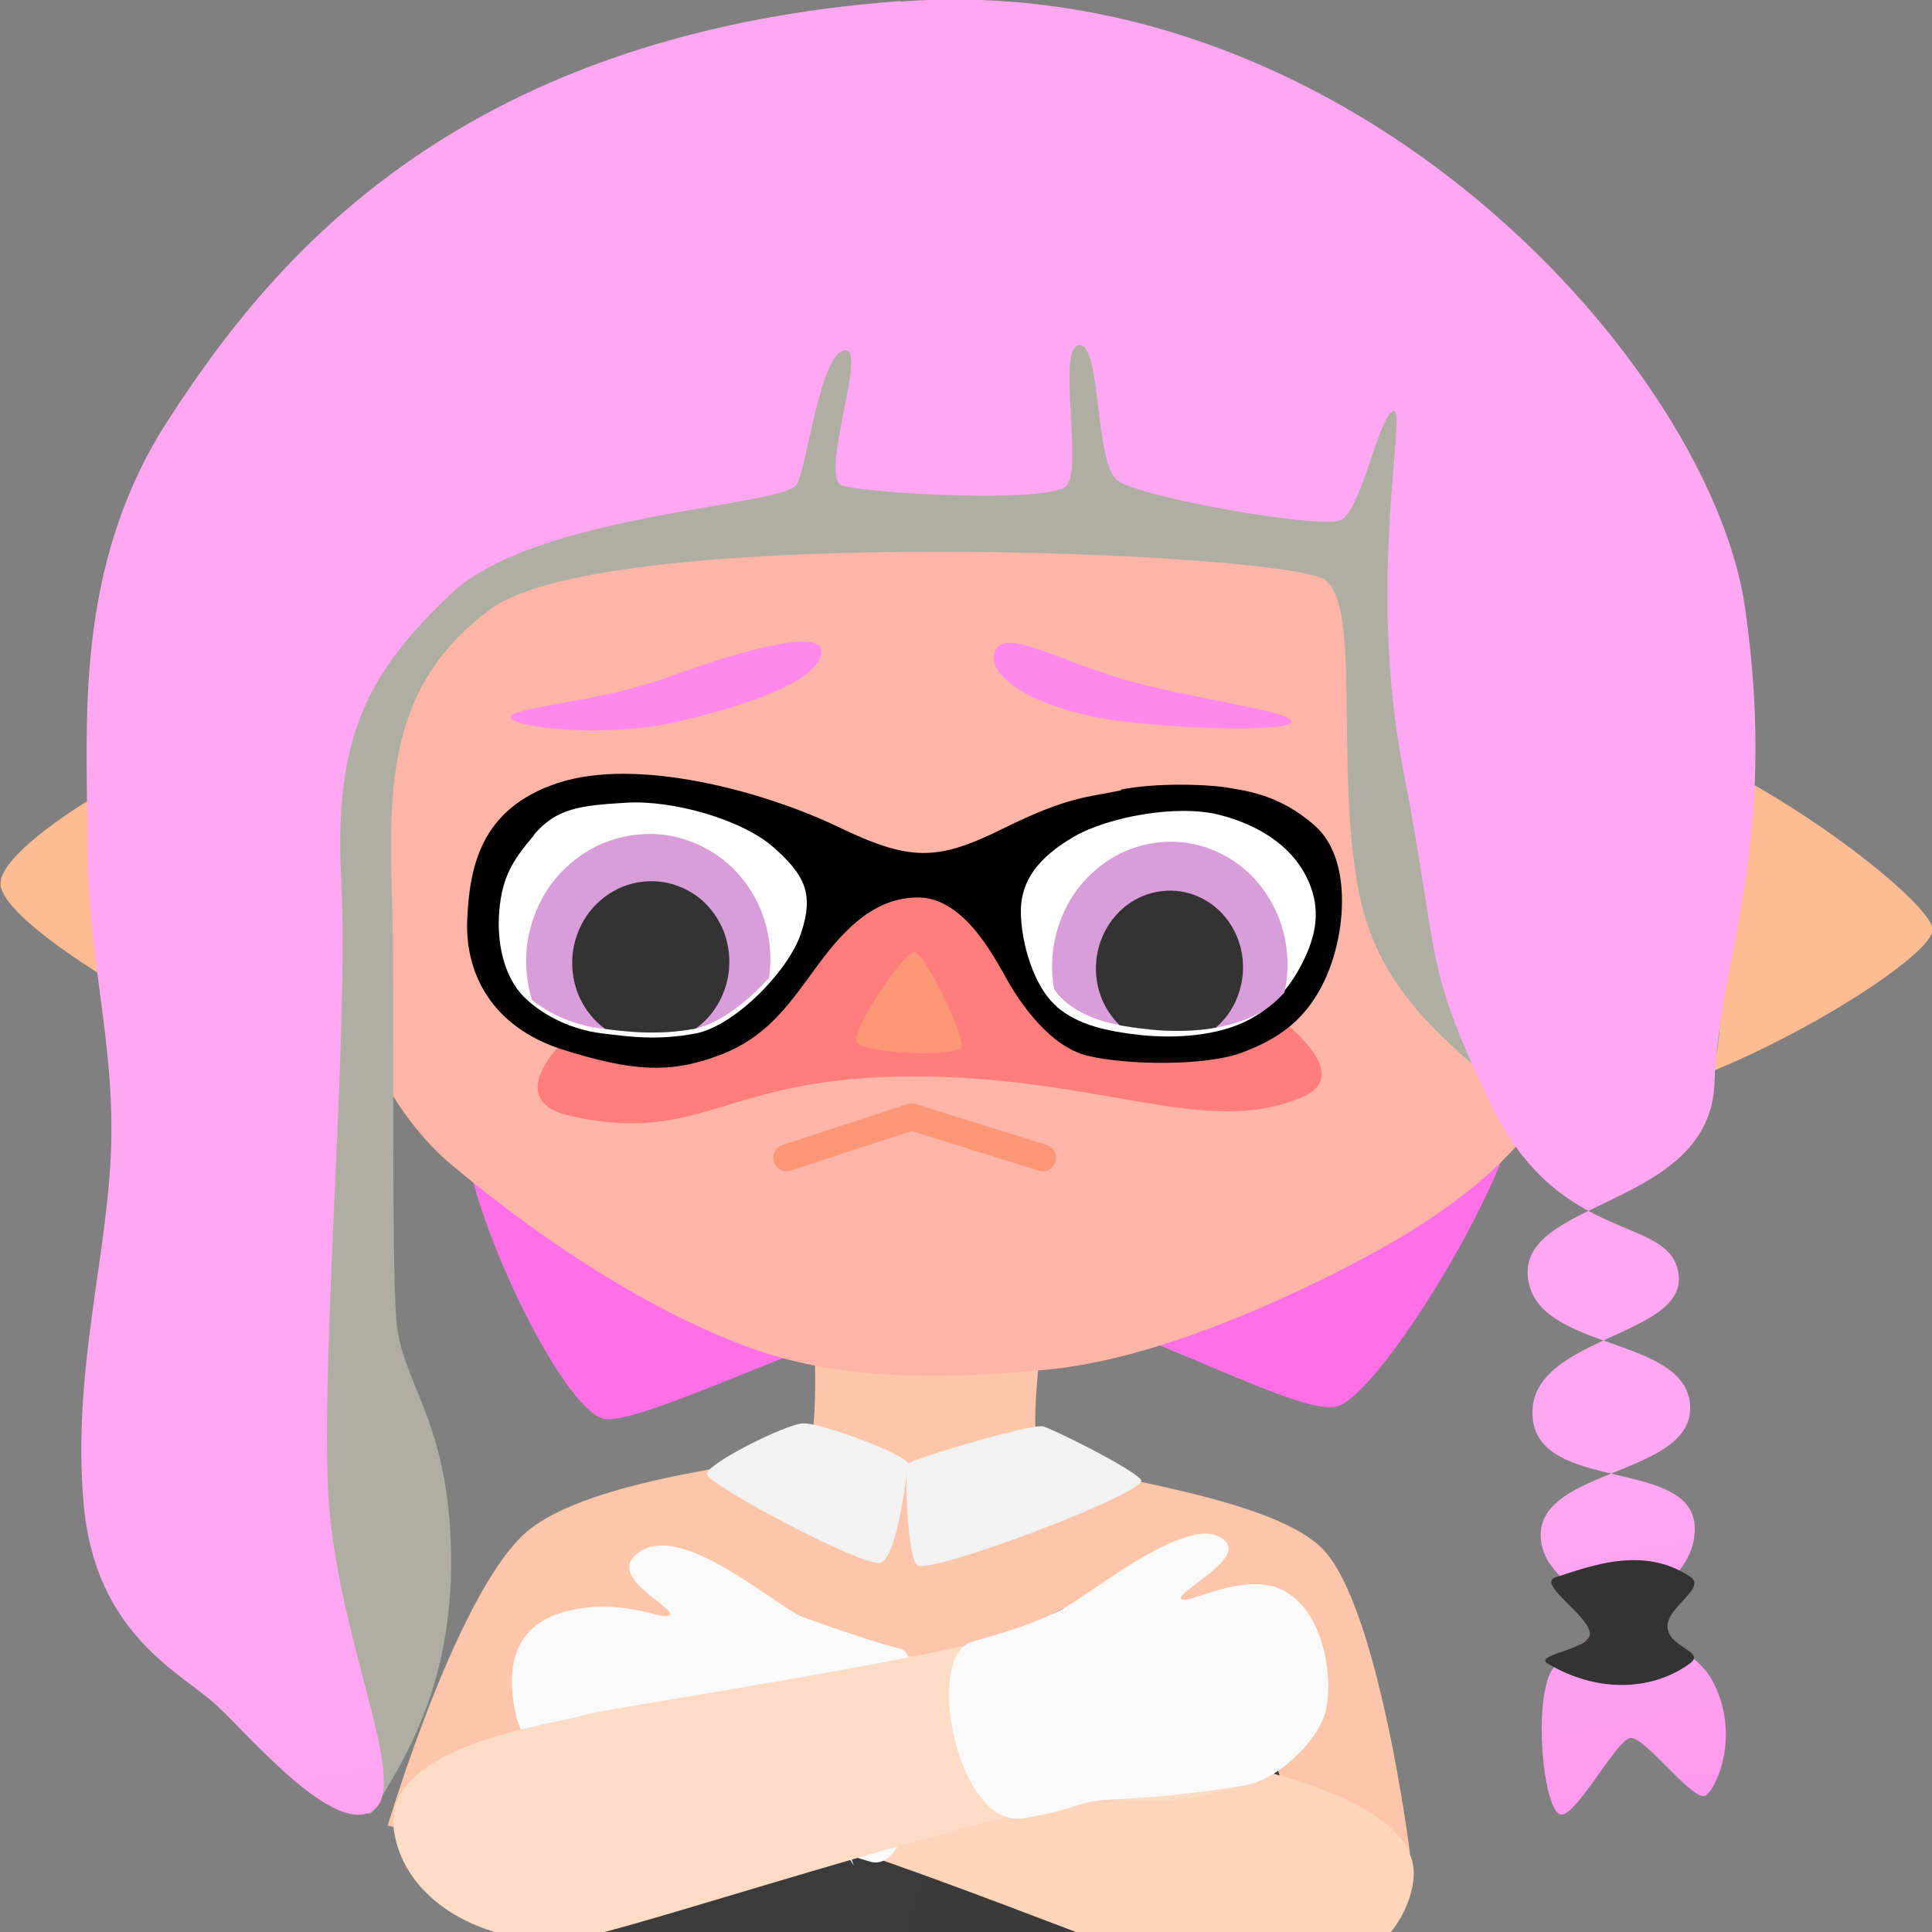 <?xml version="1.0" encoding="UTF-8" standalone="no"?>
<!-- Created with Inkscape (http://www.inkscape.org/) -->

<svg
   width="240"
   height="240"
   viewBox="0 0 63.5 63.5"
   version="1.1"
   id="svg1"
   inkscape:version="1.3.2 (091e20ef0f, 2023-11-25, custom)"
   sodipodi:docname="embarrassed.svg"
   inkscape:export-filename="embarrassed.png"
   inkscape:export-xdpi="134.39999"
   inkscape:export-ydpi="134.39999"
   xmlns:inkscape="http://www.inkscape.org/namespaces/inkscape"
   xmlns:sodipodi="http://sodipodi.sourceforge.net/DTD/sodipodi-0.dtd"
   xmlns:xlink="http://www.w3.org/1999/xlink"
   xmlns="http://www.w3.org/2000/svg"
   xmlns:svg="http://www.w3.org/2000/svg"
   xmlns:rdf="http://www.w3.org/1999/02/22-rdf-syntax-ns#"
   xmlns:cc="http://creativecommons.org/ns#">
  <rect x="0" y="0" width="63.5" height="63.5" fill="#808080" stroke="none"/>
  <sodipodi:namedview
     id="namedview1"
     pagecolor="#ffffff"
     bordercolor="#666666"
     borderopacity="1.0"
     inkscape:showpageshadow="2"
     inkscape:pageopacity="0.0"
     inkscape:pagecheckerboard="0"
     inkscape:deskcolor="#d1d1d1"
     inkscape:document-units="px"
     inkscape:zoom="8.1941055"
     inkscape:cx="99.156643"
     inkscape:cy="210.94432"
     inkscape:window-width="1920"
     inkscape:window-height="1004"
     inkscape:window-x="1920"
     inkscape:window-y="1080"
     inkscape:window-maximized="1"
     inkscape:current-layer="layer1"
     showgrid="false" />
  <defs
     id="defs1">
    <linearGradient
       id="linearGradient9"
       inkscape:collect="always">
      <stop
         style="stop-color:#ff7eb5;stop-opacity:1;"
         offset="0.186"
         id="stop9" />
      <stop
         style="stop-color:#fdb481;stop-opacity:1;"
         offset="1"
         id="stop10" />
    </linearGradient>
    <linearGradient
       id="linearGradient3"
       inkscape:collect="always">
      <stop
         style="stop-color:#fdd4b8;stop-opacity:1;"
         offset="0"
         id="stop3" />
      <stop
         style="stop-color:#fdd9c0;stop-opacity:1;"
         offset="1"
         id="stop4" />
    </linearGradient>
    <linearGradient
       id="linearGradient1"
       inkscape:collect="always">
      <stop
         style="stop-color:#fdd4b9;stop-opacity:1;"
         offset="0"
         id="stop1" />
      <stop
         style="stop-color:#fdd9c0;stop-opacity:1;"
         offset="1"
         id="stop2" />
    </linearGradient>
    <linearGradient
       id="linearGradient26"
       inkscape:collect="always">
      <stop
         style="stop-color:#fdd4b9;stop-opacity:1;"
         offset="0"
         id="stop25" />
      <stop
         style="stop-color:#fdad75;stop-opacity:1;"
         offset="1"
         id="stop26" />
    </linearGradient>
    <linearGradient
       id="linearGradient23"
       inkscape:collect="always">
      <stop
         style="stop-color:#fdd5ba;stop-opacity:1;"
         offset="0"
         id="stop23" />
      <stop
         style="stop-color:#fdad75;stop-opacity:1;"
         offset="1"
         id="stop24" />
    </linearGradient>
    <linearGradient
       id="linearGradient19"
       inkscape:collect="always">
      <stop
         style="stop-color:#3c3c3c;stop-opacity:1;"
         offset="0"
         id="stop18" />
      <stop
         style="stop-color:#383838;stop-opacity:1;"
         offset="1"
         id="stop19" />
    </linearGradient>
    <linearGradient
       id="linearGradient37"
       inkscape:collect="always">
      <stop
         style="stop-color:#ffa7f1;stop-opacity:1;"
         offset="0"
         id="stop37" />
      <stop
         style="stop-color:#ff76ea;stop-opacity:1;"
         offset="1"
         id="stop38" />
    </linearGradient>
    <linearGradient
       id="linearGradient27"
       inkscape:collect="always">
      <stop
         style="stop-color:#ebebeb;stop-opacity:1;"
         offset="0"
         id="stop27" />
      <stop
         style="stop-color:#cfcfcf;stop-opacity:1;"
         offset="1"
         id="stop28" />
    </linearGradient>
    <linearGradient
       inkscape:collect="always"
       xlink:href="#linearGradient19"
       id="linearGradient28"
       x1="33.179"
       y1="39.344"
       x2="46.193"
       y2="42.906"
       gradientUnits="userSpaceOnUse" />
    <clipPath
       clipPathUnits="userSpaceOnUse"
       id="clipPath32">
      <path
         id="path33"
         style="fill:#1b1b1b;fill-opacity:1;stroke-width:0.459;stroke-linecap:round;stroke-linejoin:round"
         d="m 36.255,49.895 c 0.194,-0.407 0.832,-0.768 1.618,-0.756 0.786,0.012 1.146,0.248 1.547,0.66 0.401,0.411 1.695,2.068 1.702,2.533 0.007,0.465 -0.233,1.981 -0.772,2.387 -0.539,0.406 -1.654,0.586 -2.241,0.47 -0.587,-0.116 0.249,-2.049 0.228,-2.613 -0.021,-0.564 0.02,-0.854 -0.142,-1.231 -0.161,-0.377 -0.343,-0.371 -0.704,-0.517 -0.36,-0.146 -1.447,0.296 -1.519,0.221 -0.072,-0.075 0.089,-0.746 0.283,-1.153 z"
         sodipodi:nodetypes="zzzzzzzzzzz" />
    </clipPath>
    <clipPath
       clipPathUnits="userSpaceOnUse"
       id="clipPath35">
      <path
         id="path36"
         style="display:inline;fill:#ffffff;stroke-width:1.182;stroke-linecap:square;stroke-miterlimit:1.5;paint-order:fill markers stroke"
         inkscape:label="eye white left"
         d="m 36.054,35.78 c 0.13,0.101 0.288,0.131 0.491,0.148 0.203,0.017 0.42,-0.003 0.586,-0.08 0.166,-0.076 0.257,-0.232 0.336,-0.352 0.078,-0.12 0.084,-0.285 -0.004,-0.441 -0.088,-0.156 -0.266,-0.271 -0.504,-0.325 -0.239,-0.054 -0.632,0.019 -0.828,0.134 -0.195,0.115 -0.294,0.24 -0.291,0.407 0.003,0.167 0.085,0.408 0.215,0.509 z"
         sodipodi:nodetypes="zzzzzzzzzz" />
    </clipPath>
    <clipPath
       clipPathUnits="userSpaceOnUse"
       id="clipPath36">
      <path
         id="path37"
         style="display:inline;fill:#ffffff;stroke-width:1.13;stroke-linecap:square;stroke-miterlimit:1.5;paint-order:fill markers stroke"
         inkscape:label="eye white right"
         d="m 35.738,34.887 c -0.122,0.142 -0.169,0.229 -0.181,0.4 -0.012,0.171 0.033,0.357 0.147,0.462 0.115,0.105 0.276,0.17 0.426,0.186 0.15,0.016 0.306,0.034 0.514,-0.004 0.208,-0.038 0.506,-0.333 0.573,-0.542 0.067,-0.21 0.012,-0.309 -0.162,-0.454 -0.174,-0.145 -0.554,-0.244 -0.813,-0.225 -0.259,0.019 -0.383,0.035 -0.505,0.178 z"
         sodipodi:nodetypes="zzzzzzzzzz" />
    </clipPath>
    <linearGradient
       inkscape:collect="always"
       xlink:href="#linearGradient37"
       id="linearGradient38"
       x1="39.022"
       y1="41.14"
       x2="40.94"
       y2="50.312"
       gradientUnits="userSpaceOnUse" />
    <clipPath
       clipPathUnits="userSpaceOnUse"
       id="clipPath4">
      <path
         id="path5"
         style="fill:url(#linearGradient5);stroke-width:0.794;stroke-linecap:round;stroke-linejoin:round"
         d="m 42.175,29.426 c 1.133,0.327 3.575,1.927 3.779,2.163 0.205,0.236 1.209,1.789 1.28,2.327 0.071,0.537 -2.583,-0.411 -2.494,1.004 0.088,1.415 0.684,12.954 0.515,13.477 -0.169,0.522 -0.12,0.88 -0.965,0.936 -0.844,0.056 -10.952,-0.179 -11.051,-0.991 -0.099,-0.811 0.499,-12.729 0.359,-13.105 -0.14,-0.376 -2.597,-0.407 -2.8,-0.762 -0.203,-0.355 2.555,-3.141 2.931,-3.504 0.377,-0.363 2.257,-1.25 3.316,-1.418 1.059,-0.168 1.238,0.389 2.152,0.31 0.914,-0.079 1.846,-0.764 2.979,-0.437 z"
         sodipodi:nodetypes="zzzzzzzzzzzzz" />
    </clipPath>
    <linearGradient
       inkscape:collect="always"
       xlink:href="#linearGradient27"
       id="linearGradient5"
       gradientUnits="userSpaceOnUse"
       x1="33.179"
       y1="39.344"
       x2="46.193"
       y2="42.906" />
    <linearGradient
       inkscape:collect="always"
       xlink:href="#linearGradient23"
       id="linearGradient24"
       x1="41.101"
       y1="32.866"
       x2="40.706"
       y2="36.835"
       gradientUnits="userSpaceOnUse" />
    <linearGradient
       inkscape:collect="always"
       xlink:href="#linearGradient26"
       id="linearGradient25"
       gradientUnits="userSpaceOnUse"
       x1="37.154"
       y1="33.403"
       x2="37.629"
       y2="36.82" />
    <linearGradient
       inkscape:collect="always"
       xlink:href="#linearGradient1"
       id="linearGradient2"
       x1="25.349"
       y1="36.444"
       x2="38.227"
       y2="33.646"
       gradientUnits="userSpaceOnUse" />
    <linearGradient
       inkscape:collect="always"
       xlink:href="#linearGradient3"
       id="linearGradient4"
       x1="27.402"
       y1="33.515"
       x2="40.79"
       y2="31.994"
       gradientUnits="userSpaceOnUse" />
    <radialGradient
       inkscape:collect="always"
       xlink:href="#linearGradient9"
       id="radialGradient10"
       cx="35.983"
       cy="86.934"
       fx="35.983"
       fy="86.934"
       r="0.913"
       gradientTransform="matrix(0.429,-0.01,0.008,0.359,24.912,5.383)"
       gradientUnits="userSpaceOnUse" />
    <radialGradient
       inkscape:collect="always"
       xlink:href="#linearGradient9"
       id="radialGradient10-6"
       cx="35.983"
       cy="86.934"
       fx="35.983"
       fy="86.934"
       r="0.913"
       gradientTransform="matrix(0.429,-0.01,0.008,0.359,20.121,5.347)"
       gradientUnits="userSpaceOnUse" />
  </defs>
  <g
     inkscape:label="Layer 1"
     inkscape:groupmode="layer"
     id="layer1">
    <g
       id="g15"
       inkscape:label="integrelle"
       transform="matrix(1.003,0,0,1.003,-11.96,-15.039)">
      <g
         id="g9"
         inkscape:label="body"
         transform="matrix(2.474,0,0,2.474,-55.248,-12.039)"
         style="display:inline">
        <path
           id="rect19720-1"
           style="display:inline;fill:#ff70e7;fill-opacity:1;stroke-width:0.242;stroke-linecap:round;stroke-linejoin:round;stroke-miterlimit:1.5;paint-order:fill markers stroke"
           d="m 33.27,25.705 c 0.004,-1.169 13.745,-0.869 13.936,-0.212 0.191,0.657 -1.75,3.917 -2.351,4.064 -0.601,0.146 -3.279,-1.487 -4.662,-1.437 -1.384,0.05 -4.487,1.708 -5.041,1.6 -0.554,-0.108 -1.885,-2.846 -1.881,-4.015 z"
           sodipodi:nodetypes="zzzzzz" />
        <g
           id="g26"
           inkscape:label="meat">
          <path
             id="rect11"
             style="fill:#fdc5a9;fill-opacity:1;stroke-width:0.794;stroke-linecap:round;stroke-linejoin:round"
             d="m 37.908,28.124 h 3.116 c 0,0 -0.295,1.818 -0.085,2.072 0.21,0.253 2.975,0.486 3.725,1.241 0.75,0.755 1.164,4.042 1.164,4.042 l -2.085,0.279 -9.538,-0.188 -1.918,-0.463 c 0,0 0.951,-3.203 1.887,-3.929 0.937,-0.726 3.43,-0.89 3.649,-1.032 0.219,-0.141 0.085,-2.021 0.085,-2.021 z"
             sodipodi:nodetypes="cczzcccczzcc" />
          <path
             id="path27"
             style="fill:#745540;fill-opacity:1;stroke-width:0.794;stroke-linecap:round;stroke-linejoin:round"
             d="m 44.454,47.063 c 0,0 -0.093,4.978 0.087,6.335 0.179,1.357 0.553,3.352 0.553,3.352 l -4.543,-0.02 -1.083,-5.753 -0.857,-0.018 -1.522,6.429 -3.845,-0.188 c 0,0 0.228,-2.686 0.426,-4.07 0.198,-1.385 0.137,-5.656 0.137,-5.656 z"
             sodipodi:nodetypes="czcccccczcc" />
        </g>
        <g
           id="g27"
           inkscape:label=":)"
           style="display:none">
          <path
             id="path24"
             style="display:inline;fill:url(#linearGradient25);stroke-width:7.614;stroke-linecap:round;stroke-linejoin:round;paint-order:stroke fill markers"
             d="m 39.067,35.084 c 0,1.299 -1.545,2.261 -2.63,2.261 -1.085,0 -2.578,-0.805 -2.523,-2.27 0.055,-1.465 1.754,-3.195 3.233,-3.195 1.479,0 1.919,1.906 1.919,3.205 z"
             sodipodi:nodetypes="zzzzz" />
          <path
             id="path23"
             style="display:inline;fill:url(#linearGradient24);stroke-width:7.614;stroke-linecap:round;stroke-linejoin:round;paint-order:stroke fill markers"
             d="m 44.15,34.848 c 0,1.299 -1.934,2.566 -3.019,2.566 -1.085,0 -2.405,-0.821 -2.405,-2.12 0,-1.299 1.195,-3.454 2.857,-3.415 1.663,0.039 2.567,1.67 2.567,2.968 z"
             sodipodi:nodetypes="zzzzz" />
          <path
             id="path9"
             style="fill:url(#radialGradient10);stroke-width:7.58;stroke-linecap:round;stroke-linejoin:round;stroke-opacity:0.063;paint-order:stroke fill markers"
             d="m 41.497,36.195 c 0,0.141 -0.211,0.463 -0.427,0.463 -0.216,0 -0.485,-0.278 -0.485,-0.419 0,-0.141 0.234,-0.382 0.451,-0.382 0.216,0 0.461,0.197 0.461,0.338 z"
             sodipodi:nodetypes="zzzzz" />
          <path
             id="path11-9"
             style="display:inline;fill:url(#radialGradient10-6);stroke-width:7.58;stroke-linecap:round;stroke-linejoin:round;stroke-opacity:0.063;paint-order:stroke fill markers"
             d="m 36.706,36.159 c 0,0.141 -0.211,0.463 -0.427,0.463 -0.216,0 -0.485,-0.278 -0.485,-0.419 0,-0.141 0.234,-0.382 0.451,-0.382 0.216,0 0.461,0.197 0.461,0.338 z"
             sodipodi:nodetypes="zzzzz" />
        </g>
        <g
           id="g14"
           inkscape:label="shirt"
           style="display:inline">
          <path
             id="rect10"
             style="fill:url(#linearGradient28);stroke-width:0.794;stroke-linecap:round;stroke-linejoin:round"
             d="m 44.049,34.308 c 0.218,0.443 -0.04,1.121 -0.072,1.456 -0.032,0.334 -0.585,3.562 -0.417,6.618 0.169,3.056 1.282,4.58 0.89,5.008 -0.392,0.428 -1.647,0.848 -2.802,1.82 -1.155,0.972 -1.731,1.914 -2.705,1.899 -0.975,-0.015 -1.537,-1.136 -2.511,-2.115 -0.974,-0.979 -2.694,-1.251 -2.74,-1.628 -0.046,-0.376 0.873,-2.004 0.993,-5.367 0.12,-3.363 -0.55,-6.052 -0.679,-6.37 -0.129,-0.318 -0.06,-1.095 0.43,-1.804 0.49,-0.709 2.207,-1.522 2.421,-1.485 0.214,0.037 0.576,0.594 1.164,1.468 0.588,0.874 0.714,1.943 0.804,1.756 0.09,-0.187 0.278,-0.712 0.81,-1.789 0.532,-1.076 1.745,-1.703 1.994,-1.648 0.249,0.055 2.202,1.737 2.42,2.18 z"
             sodipodi:nodetypes="zzzzzzzzzzzzzzzzzz" />
          <path
             id="rect14"
             style="display:none;fill:#3d3d3d;fill-opacity:1;stroke-width:0.794;stroke-linecap:round;stroke-linejoin:round"
             d="m 28.129,29.59 h 22.467 c 0,0 -0.81,8.243 -2.711,9.191 -1.901,0.948 -1.131,-1.496 -2.601,-1.261 -1.47,0.235 -1.038,4.157 -3.02,3.873 -1.982,-0.284 -0.912,-6.124 -3.049,-6.217 -2.137,-0.093 -1.59,3.965 -3.306,4.131 -1.717,0.166 -1.472,-2.536 -2.612,-2.543 -1.14,-0.007 -0.652,1.734 -2.003,1.448 -1.351,-0.286 -3.164,-8.623 -3.164,-8.623 z"
             sodipodi:nodetypes="cczzzzzzzc"
             inkscape:label="pattern"
             clip-path="url(#clipPath4)" />
        </g>
        <path
           id="rect12"
           style="display:inline;fill:#f2f2f2;stroke-width:0.794;stroke-linecap:round;stroke-linejoin:round"
           d="m 36.514,30.449 c 0.002,-0.135 1.034,-0.655 1.271,-0.669 0.237,-0.014 1.409,0.429 1.393,0.535 -0.016,0.106 -0.138,1.253 -0.368,1.312 -0.229,0.06 -2.299,-1.043 -2.297,-1.178 z"
           sodipodi:nodetypes="zzzzz" />
        <path
           id="rect13"
           style="display:inline;fill:#f2f2f2;stroke-width:0.794;stroke-linecap:round;stroke-linejoin:round"
           d="m 39.178,30.315 c 0.046,-0.063 1.645,-0.539 1.794,-0.494 0.149,0.046 1.162,0.547 1.292,0.705 0.13,0.157 -2.837,1.281 -2.969,1.13 -0.132,-0.151 -0.163,-1.277 -0.117,-1.341 z"
           sodipodi:nodetypes="zzzzz" />
        <g
           id="g28"
           inkscape:label="reflect"
           transform="matrix(0.423,0,0,0.423,21.516,3.837)">
          <path
             id="path21"
             style="fill:#ffffff;stroke-width:16.886;stroke-linecap:round;stroke-linejoin:round;paint-order:stroke fill markers"
             d="m 52.522,98.53 c 0,0 -2.601,-5.277 -2.601,-8.411 0,-3.134 1.626,-8.469 1.626,-8.469 0,0 -0.462,5.248 -0.462,8.382 2e-6,3.134 1.437,8.498 1.437,8.498 z"
             sodipodi:nodetypes="czczc" />
          <path
             id="path22"
             style="fill:#ffffff;stroke-width:16.886;stroke-linecap:round;stroke-linejoin:round;paint-order:stroke fill markers"
             d="m 38.361,71.025 c 0.617,0.995 1.694,4.146 1.694,4.146 0,0 -1.554,-2.357 -2.233,-3.743 -0.679,-1.386 -1.805,-3.424 -1.805,-3.424 0,0 1.727,2.026 2.344,3.021 z"
             sodipodi:nodetypes="zczcz" />
          <path
             id="path28"
             style="fill:#ffffff;stroke-width:16.886;stroke-linecap:round;stroke-linejoin:round;paint-order:stroke fill markers"
             d="m 44.593,71.138 c -1.035,1.568 -2.536,4.246 -2.536,4.246 0,0 0.52,-2.367 1.927,-4.534 1.407,-2.167 3.711,-3.169 3.711,-3.169 0,0 -2.067,1.889 -3.102,3.456 z"
             sodipodi:nodetypes="zczcz" />
        </g>
        <g
           id="g3"
           inkscape:label="left arm"
           transform="matrix(1.57,0,0,1.57,-16.51,-20.449)"
           style="display:inline">
          <path
             id="rect17"
             style="fill:#fdd5ba;fill-opacity:1;stroke-width:0.17;stroke-linecap:round;stroke-linejoin:round"
             d="m 39.73,35.879 c -0.131,0.709 -1.031,1.004 -1.679,0.825 -0.648,-0.178 -3.501,-1.397 -4.148,-1.383 -0.647,0.014 -0.82,-0.116 -1.071,-0.174 -0.251,-0.057 -0.603,-0.357 -0.677,-0.725 -0.074,-0.368 -0.02,-0.74 0.459,-0.85 0.479,-0.109 0.806,0.101 0.846,0.034 0.04,-0.067 -0.444,-0.418 -0.225,-0.546 0.22,-0.128 0.386,0.19 1.35,0.568 0.964,0.378 3.435,1.146 3.606,1.219 0.171,0.073 1.669,0.323 1.538,1.032 z"
             sodipodi:nodetypes="zzzzzzzzzzzz"
             inkscape:label="left arm" />
          <path
             id="path11"
             style="fill:#fafafa;fill-opacity:1;stroke-width:0.17;stroke-linecap:round;stroke-linejoin:round"
             d="m 35.15,35.69 c -0.476,-0.13 -0.664,-0.342 -1.311,-0.328 -0.647,0.014 -0.755,-0.158 -1.006,-0.215 -0.251,-0.057 -0.603,-0.357 -0.677,-0.725 -0.074,-0.368 -0.02,-0.74 0.459,-0.85 0.479,-0.109 0.806,0.101 0.846,0.034 0.04,-0.067 -0.599,-0.345 -0.225,-0.546 0.375,-0.201 1.136,0.489 1.35,0.568 0.214,0.079 0.596,0.21 0.828,0.27 0.232,0.06 0.213,1.923 -0.264,1.793 z"
             sodipodi:nodetypes="zzzzzzzzzz"
             inkscape:label="left arm" />
        </g>
        <g
           id="g4"
           inkscape:label="right arm"
           transform="matrix(-1.568,-0.082,-0.082,1.568,97.603,-17.858)"
           style="display:inline">
          <path
             id="path4"
             style="fill:#fddcc6;fill-opacity:1;stroke-width:0.17;stroke-linecap:round;stroke-linejoin:round"
             d="m 39.73,35.879 c -0.131,0.709 -1.031,1.004 -1.679,0.825 -0.648,-0.178 -3.764,-1.403 -4.411,-1.389 -0.647,0.014 -0.82,-0.116 -1.071,-0.174 -0.251,-0.057 -0.572,-0.379 -0.634,-0.635 -0.062,-0.256 0.028,-0.822 0.376,-1.008 0.348,-0.187 0.846,0.169 0.886,0.102 0.04,-0.067 -0.615,-0.411 -0.286,-0.543 0.33,-0.132 0.711,0.446 1.309,0.767 0.598,0.321 3.8,0.949 3.971,1.023 0.171,0.073 1.669,0.323 1.538,1.032 z"
             sodipodi:nodetypes="zzzzzzzzzzzz"
             inkscape:label="left arm" />
          <path
             id="path6"
             style="fill:#fafafa;fill-opacity:1;stroke-width:0.17;stroke-linecap:round;stroke-linejoin:round"
             d="m 34.422,35.517 c -0.559,-0.131 -0.389,-0.164 -0.781,-0.202 -0.392,-0.038 -0.82,-0.116 -1.071,-0.174 -0.251,-0.057 -0.572,-0.379 -0.634,-0.635 -0.062,-0.256 0.028,-0.822 0.376,-1.008 0.348,-0.187 0.846,0.169 0.886,0.102 0.04,-0.067 -0.615,-0.411 -0.286,-0.543 0.33,-0.132 1.097,0.586 1.31,0.699 0.212,0.113 0.318,0.161 0.719,0.298 0.401,0.138 0.04,1.593 -0.519,1.462 z"
             sodipodi:nodetypes="zzzzzzzzzz"
             inkscape:label="left arm" />
        </g>
      </g>
      <g
         id="g12898-2-9"
         inkscape:label="head"
         transform="matrix(3.621,0.129,-0.129,3.621,-88.265,-85.19)"
         style="display:inline">
        <path
           id="path12"
           style="display:inline;fill:#fdb5a7;fill-opacity:1;stroke-width:1.049;stroke-linecap:square;stroke-linejoin:round;stroke-miterlimit:1.5;paint-order:stroke fill markers"
           d="m 42.451,29.354 c 0.378,0.319 0.836,1.685 0.833,2.605 -0.004,0.92 0.481,1.995 0.415,2.705 -0.066,0.71 -0.356,0.672 -0.699,1.383 -0.343,0.711 -1.134,1.257 -1.921,1.686 -0.787,0.429 -1.736,0.85 -2.561,0.958 -0.825,0.107 -1.782,0.179 -2.64,-0.088 -0.858,-0.267 -1.86,-0.838 -2.803,-1.572 -0.944,-0.734 -1.48,-2.485 -1.239,-3.689 0.241,-1.204 0.612,-1.961 0.524,-2.879 -0.088,-0.918 0.304,-1.505 1.462,-1.651 1.159,-0.145 3.171,0.15 4.532,0.045 1.361,-0.105 2.981,-0.071 3.642,0.201 0.661,0.272 0.323,0.173 0.458,0.296 0,0 -0.378,-0.319 0,2e-6 z"
           inkscape:label="face"
           sodipodi:nodetypes="zzzzzzzzzzzzzsz" />
        <path
           id="path12852-8-7"
           style="display:inline;fill:#febc93;fill-opacity:1;stroke-width:1.058;stroke-linecap:square;stroke-linejoin:round;stroke-miterlimit:1.5;paint-order:stroke fill markers"
           inkscape:label="ear right"
           inkscape:transform-center-x="0.57222739"
           inkscape:transform-center-y="-0.00040558725"
           d="m 27.635,34.427 c -0.012,-0.422 1.805,-1.729 2.205,-1.41 0.401,0.319 0.206,2.735 0.001,2.873 -0.205,0.138 -2.195,-1.042 -2.207,-1.463 z"
           sodipodi:nodetypes="zzzz"
           transform="matrix(1.381,0,0,1.127,-9.256,-4.168)" />
        <path
           id="path12854-9-0"
           style="display:inline;fill:#febc93;fill-opacity:1;stroke-width:1.32;stroke-linecap:square;stroke-linejoin:round;stroke-miterlimit:1.5;paint-order:stroke fill markers"
           inkscape:label="ear left"
           inkscape:transform-center-x="-0.57222699"
           inkscape:transform-center-y="-0.00040558725"
           d="m 46.385,34.426 c -0.024,-0.333 -2.698,-2.152 -3.435,-1.62 -0.737,0.532 -0.736,2.797 -0.002,3.237 0.734,0.44 3.461,-1.284 3.437,-1.617 z"
           sodipodi:nodetypes="zzzz" />
        <g
           id="g12888-7-9"
           inkscape:label="face feat"
           transform="matrix(1.021,0.025,-0.026,1.045,-1.487,-2.587)"
           style="stroke-width:1.04">
          <path
             id="path1"
             style="display:inline;fill:#ff7574;fill-opacity:0.852;stroke-width:4.863;stroke-linecap:round;stroke-linejoin:round;paint-order:stroke fill markers"
             transform="matrix(0.978,-0.058,0.059,0.955,1.519,2.439)"
             d="m 39.412,37.59 c -0.876,0.375 -1.813,-0.188 -3.526,-0.188 -1.712,0 -1.882,0.619 -3.082,0.359 -1.2,-0.26 1.402,-2.037 3.114,-2.037 1.712,0 4.369,1.491 3.493,1.866 z"
             sodipodi:nodetypes="zzzzz" />
          <path
             id="path12860-1-3"
             style="display:inline;fill:#fb9677;fill-opacity:1;stroke-width:1.625;stroke-linecap:square;stroke-linejoin:round;stroke-miterlimit:1.5;paint-order:stroke fill markers"
             inkscape:label="nose"
             d="m 39.237,35.799 c -0.032,0.09 -0.871,0.109 -0.926,0.008 -0.056,-0.102 0.37,-0.805 0.462,-0.805 0.092,-1.4e-4 0.496,0.708 0.465,0.798 z"
             sodipodi:nodetypes="zzzz" />
          <g
             id="g30205"
             inkscape:label="eye"
             transform="matrix(-4.489,-0.085,-0.006,5.144,199.327,-118.067)"
             style="display:inline;stroke-width:1.04">
            <path
               id="rect29546"
               style="display:inline;fill:#000000;fill-opacity:1;stroke-width:0.51;stroke-linecap:square;stroke-miterlimit:1.5;paint-order:fill markers stroke"
               inkscape:label="eye patch"
               d="m 35.338,30.048 c 0.066,0.017 0.101,0.016 0.228,0.08 0.127,0.064 0.179,0.068 0.329,0.018 0.15,-0.049 0.401,-0.089 0.553,-0.035 0.152,0.054 0.164,0.156 0.162,0.244 -0.003,0.088 -0.061,0.173 -0.201,0.202 -0.141,0.028 -0.217,0.027 -0.312,-0.011 -0.095,-0.038 -0.133,-0.098 -0.184,-0.166 -0.051,-0.068 -0.106,-0.119 -0.187,-0.125 -0.081,-0.006 -0.143,0.069 -0.18,0.118 -0.037,0.05 -0.102,0.116 -0.176,0.125 -0.074,0.01 -0.23,0.002 -0.301,-0.026 -0.071,-0.028 -0.127,-0.065 -0.159,-0.143 -0.032,-0.078 -0.033,-0.198 0.042,-0.247 0.075,-0.049 0.143,-0.05 0.185,-0.053 0.042,-0.002 0.135,0.002 0.202,0.018 z"
               sodipodi:nodetypes="zzzzzzzzzzzzzzzzz" />
            <g
               id="g7"
               inkscape:label="open"
               style="display:inline;stroke-width:1.04">
              <path
                 id="path35304"
                 style="display:inline;fill:#ffffff;stroke-width:0.381;stroke-linecap:square;stroke-miterlimit:1.5;paint-order:fill markers stroke"
                 inkscape:label="eye white right"
                 d="m 36.489,30.202 c 0.041,0.047 0.057,0.076 0.059,0.13 0.002,0.054 -0.017,0.112 -0.06,0.143 -0.043,0.031 -0.102,0.048 -0.156,0.05 -0.054,0.002 -0.11,0.005 -0.184,-0.012 -0.074,-0.016 -0.176,-0.115 -0.197,-0.183 -0.021,-0.068 4.58e-4,-0.098 0.065,-0.14 0.065,-0.042 0.203,-0.066 0.295,-0.055 0.093,0.011 0.137,0.019 0.178,0.066 z"
                 sodipodi:nodetypes="zzzzzzzzzz" />
              <path
                 id="path35306"
                 style="display:inline;fill:#ffffff;stroke-width:0.388;stroke-linecap:square;stroke-miterlimit:1.5;paint-order:fill markers stroke"
                 inkscape:label="eye white left"
                 d="m 35.44,30.419 c -0.046,0.029 -0.102,0.035 -0.172,0.037 -0.07,0.001 -0.145,-0.009 -0.201,-0.036 -0.056,-0.027 -0.09,-0.07 -0.111,-0.116 -0.021,-0.046 -0.025,-0.09 0.008,-0.137 0.033,-0.047 0.096,-0.079 0.179,-0.091 0.083,-0.012 0.218,0.018 0.284,0.057 0.066,0.039 0.098,0.08 0.094,0.132 -0.004,0.052 -0.035,0.125 -0.082,0.154 z"
                 sodipodi:nodetypes="zzzzzzzzzz" />
              <g
                 id="g35470"
                 inkscape:label="pupil"
                 transform="matrix(-0.359,-0.02,-0.015,0.316,49.845,19.884)"
                 style="display:inline;stroke-width:1.04"
                 mask="none"
                 clip-path="url(#clipPath36)">
                <path
                   id="path35360"
                   style="fill:#d99dd9;fill-opacity:1;stroke-width:1.101;stroke-linecap:square;stroke-linejoin:round;stroke-miterlimit:1.5;paint-order:stroke fill markers"
                   d="m 36.923,35.971 c -0.07,0.092 -0.166,0.169 -0.273,0.214 -0.107,0.045 -0.228,0.063 -0.344,0.049 -0.115,-0.014 -0.229,-0.06 -0.322,-0.129 -0.093,-0.069 -0.169,-0.167 -0.214,-0.273 -0.046,-0.106 -0.063,-0.229 -0.049,-0.344 0.014,-0.115 0.06,-0.23 0.129,-0.322 0.07,-0.092 0.166,-0.169 0.273,-0.214 0.107,-0.045 0.228,-0.063 0.344,-0.049 0.115,0.014 0.229,0.06 0.322,0.129 0.093,0.069 0.169,0.167 0.214,0.273 0.046,0.106 0.063,0.229 0.049,0.344 -0.014,0.115 -0.06,0.23 -0.129,0.322 z"
                   sodipodi:nodetypes="zzzzzzzzzzzzz"
                   mask="none" />
                <path
                   id="path35466"
                   style="fill:#333333;fill-opacity:1;stroke-width:0.946;stroke-linecap:square;stroke-linejoin:round;stroke-miterlimit:1.5;paint-order:stroke fill markers"
                   d="m 36.742,35.845 c -0.046,0.059 -0.109,0.107 -0.178,0.135 -0.069,0.028 -0.148,0.038 -0.222,0.028 -0.074,-0.01 -0.147,-0.041 -0.206,-0.086 -0.059,-0.046 -0.107,-0.109 -0.135,-0.178 -0.028,-0.069 -0.038,-0.148 -0.028,-0.222 0.01,-0.074 0.041,-0.148 0.086,-0.206 0.046,-0.059 0.109,-0.107 0.178,-0.135 0.069,-0.028 0.148,-0.038 0.222,-0.028 0.074,0.01 0.147,0.041 0.206,0.086 0.059,0.046 0.107,0.109 0.135,0.178 0.028,0.069 0.038,0.148 0.028,0.222 -0.01,0.074 -0.041,0.148 -0.086,0.206 z"
                   sodipodi:nodetypes="zzzzzzzzzzzzzz"
                   mask="none" />
                <ellipse
                   style="display:none;fill:#ffffff;fill-opacity:1;stroke-width:0.065"
                   id="path3"
                   cx="35.957"
                   cy="35.771"
                   transform="matrix(1,-0.015,0.021,1,0,0)"
                   rx="0.208"
                   ry="0.201" />
              </g>
              <g
                 id="g35479"
                 inkscape:label="pupil"
                 transform="matrix(-0.346,-0.019,-0.015,0.31,48.436,20.002)"
                 style="display:inline;stroke-width:1.04"
                 mask="none"
                 clip-path="url(#clipPath35)">
                <path
                   id="path35475"
                   style="fill:#d99dd9;fill-opacity:1;stroke-width:1.101;stroke-linecap:square;stroke-linejoin:round;stroke-miterlimit:1.5;paint-order:stroke fill markers"
                   d="m 37.187,35.982 c -0.07,0.092 -0.166,0.169 -0.273,0.214 -0.107,0.045 -0.228,0.063 -0.344,0.049 -0.115,-0.014 -0.229,-0.06 -0.322,-0.129 -0.093,-0.069 -0.169,-0.167 -0.214,-0.273 -0.046,-0.106 -0.063,-0.229 -0.049,-0.344 0.014,-0.115 0.06,-0.23 0.129,-0.322 0.07,-0.092 0.166,-0.169 0.273,-0.214 0.107,-0.045 0.228,-0.063 0.344,-0.049 0.115,0.014 0.229,0.06 0.322,0.129 0.093,0.069 0.169,0.167 0.214,0.273 0.046,0.106 0.063,0.229 0.049,0.344 -0.014,0.115 -0.06,0.23 -0.129,0.322 z"
                   sodipodi:nodetypes="zzzzzzzzzzzzz"
                   mask="none" />
                <path
                   id="path35477"
                   style="fill:#333333;fill-opacity:1;stroke-width:0.917;stroke-linecap:square;stroke-linejoin:round;stroke-miterlimit:1.5;paint-order:stroke fill markers"
                   d="m 36.98,35.85 c -0.044,0.057 -0.105,0.104 -0.173,0.131 -0.067,0.027 -0.143,0.037 -0.215,0.027 -0.072,-0.01 -0.143,-0.04 -0.2,-0.084 -0.057,-0.044 -0.104,-0.106 -0.131,-0.173 -0.028,-0.067 -0.037,-0.144 -0.027,-0.215 0.01,-0.071 0.039,-0.143 0.084,-0.2 0.044,-0.057 0.105,-0.104 0.173,-0.131 0.067,-0.027 0.143,-0.037 0.215,-0.027 0.072,0.01 0.143,0.04 0.2,0.084 0.057,0.044 0.104,0.106 0.131,0.173 0.028,0.067 0.037,0.144 0.027,0.215 -0.01,0.071 -0.039,0.143 -0.084,0.2 z"
                   sodipodi:nodetypes="zzzzzzzzzzzzz"
                   mask="none" />
                <ellipse
                   style="display:none;fill:#ffffff;fill-opacity:1;stroke-width:0.066"
                   id="ellipse6"
                   cx="35.982"
                   cy="35.757"
                   transform="matrix(1,-0.014,0.022,1,0,0)"
                   rx="0.216"
                   ry="0.205" />
              </g>
            </g>
            <g
               id="g8"
               inkscape:label="close"
               style="display:none;stroke-width:1.04">
              <path
                 id="rect7"
                 style="display:inline;fill:none;stroke:#ffffff;stroke-width:0.057;stroke-linecap:round;stroke-linejoin:round;stroke-dasharray:none"
                 d="m 36.502,30.279 c 0,0 -0.14,-0.017 -0.265,-0.002 -0.125,0.015 -0.226,0.064 -0.226,0.064"
                 sodipodi:nodetypes="czc" />
              <path
                 id="path8"
                 style="display:inline;fill:none;stroke:#ffffff;stroke-width:0.057;stroke-linecap:round;stroke-linejoin:round;stroke-dasharray:none"
                 d="m 34.982,30.178 c 0,0 0.132,-0.007 0.286,0.044 0.154,0.051 0.193,0.082 0.193,0.082 0,0 -0.037,-0.029 -0.193,-0.082 -0.156,-0.052 -0.286,-0.044 -0.286,-0.044 z"
                 sodipodi:nodetypes="czczc" />
            </g>
          </g>
          <g
             id="g12886-0-0"
             inkscape:label="lashes"
             transform="matrix(-4.507,-0.236,-0.236,4.507,208.552,-93.541)"
             style="display:inline;stroke-width:1.04">
            <path
               id="path12882-3-2"
               style="display:inline;fill:#ff88ec;fill-opacity:1;stroke-width:0.542;stroke-linecap:square;stroke-miterlimit:1.5;paint-order:fill markers stroke"
               inkscape:label="right"
               d="m 35.394,29.888 c 0.005,-0.018 0.156,-0.019 0.308,-0.039 0.152,-0.02 0.273,-0.082 0.285,-0.028 0.012,0.055 -0.114,0.104 -0.269,0.104 -0.155,2.73e-4 -0.33,-0.019 -0.325,-0.037 z"
               sodipodi:nodetypes="zzzzz" />
            <path
               id="path12884-6-3"
               style="display:inline;fill:#ff88ec;fill-opacity:1;stroke-width:0.55;stroke-linecap:square;stroke-miterlimit:1.5;paint-order:fill markers stroke"
               inkscape:label="left"
               d="m 36.325,29.861 c 0.001,0.051 0.117,0.109 0.258,0.159 0.14,0.05 0.331,0.05 0.333,0.03 0.002,-0.02 -0.166,-0.046 -0.297,-0.11 -0.131,-0.064 -0.295,-0.131 -0.294,-0.08 z"
               sodipodi:nodetypes="zzzzz" />
          </g>
          <path
             id="rect25600-7"
             style="display:inline;fill:none;stroke:#fb9677;stroke-width:0.233;stroke-linecap:round;stroke-linejoin:round;stroke-miterlimit:1.5;stroke-dasharray:none;stroke-opacity:1;paint-order:fill markers stroke"
             d="M 40.018,36.712 38.835,36.426 37.752,36.845"
             sodipodi:nodetypes="ccc" />
          <ellipse
             style="display:none;fill:#2d1f15;fill-opacity:1;stroke-width:0.103"
             id="path2"
             cx="36.543"
             cy="39.049"
             transform="matrix(0.998,-0.059,0.062,0.998,0,0)"
             rx="0.343"
             ry="0.436" />
        </g>
        <g
           id="g12896-1-7"
           inkscape:label="hair"
           transform="translate(-0.117,-0.449)">
          <path
             id="path12890-0-3"
             style="display:inline;fill:#aeaea3;stroke-width:1.058;stroke-linecap:square;stroke-linejoin:round;stroke-miterlimit:1.5;paint-order:stroke fill markers"
             d="m 41.295,29.941 c 1.481,0.454 0.762,-0.139 1.472,0.849 0.71,0.988 2.049,4.051 1.818,5.31 -0.231,1.259 -1.145,1.252 -1.627,0.672 -0.482,-0.58 -1.396,-0.93 -1.655,-2.058 -0.259,-1.128 -0.063,-2.558 -0.403,-2.801 -0.34,-0.243 -6.472,-0.282 -7.517,0.519 -1.045,0.802 -0.849,1.912 -0.798,2.968 0.051,1.055 0.093,2.899 0.156,3.487 0.063,0.588 0.51,0.883 0.572,2.115 0.062,1.232 -0.403,1.94 -0.62,2.339 -0.217,0.399 -1.622,-3.132 -1.602,-6.22 0.02,-3.087 0.486,-5.376 2.82,-7.172 2.334,-1.797 5.902,-0.463 7.383,-0.009 z"
             sodipodi:nodetypes="zzzzzzzzzzzzzzz"
             inkscape:label="hair under" />
          <path
             id="path12892-6-6"
             style="fill:url(#linearGradient38);fill-opacity:1;stroke-width:1.058;stroke-linecap:square;stroke-linejoin:round;stroke-miterlimit:1.5;paint-order:stroke fill markers"
             d="m 36.877,26.821 c 4.095,-0.45 7.441,3.054 7.827,5.211 0.386,2.157 -0.129,3.172 -0.124,4.297 0.005,1.125 -1.699,1.109 -1.626,1.803 0.073,0.694 1.44,0.482 1.509,1.118 0.069,0.636 -1.346,0.619 -1.308,1.234 0.037,0.614 1.298,0.766 1.587,1.234 0.29,0.469 0.092,0.98 -0.011,1.057 -0.103,0.078 -0.576,-0.522 -0.702,-0.494 -0.126,0.027 -0.446,0.695 -0.593,0.714 -0.147,0.02 -0.287,-0.853 -0.164,-1.241 0.123,-0.387 1.29,-0.719 1.274,-1.38 -0.017,-0.661 -1.443,-0.264 -1.504,-0.977 -0.061,-0.713 1.363,-0.758 1.276,-1.317 -0.087,-0.558 -1.077,-0.199 -1.751,-1.479 -0.674,-1.28 -0.503,-1.28 -0.901,-2.996 -0.398,-1.716 -0.072,-3.309 -0.207,-3.241 -0.135,0.068 -0.256,0.922 -0.445,1.005 -0.19,0.083 -1.806,-0.141 -2.023,-0.288 -0.217,-0.147 -0.188,-1.245 -0.393,-1.212 -0.205,0.033 0.086,1.125 -0.072,1.281 -0.157,0.156 -1.802,0.131 -2.022,0.064 -0.221,-0.066 0.193,-1.266 -0.023,-1.223 -0.216,0.042 -0.294,1.008 -0.384,1.222 -0.09,0.214 -2.338,0.341 -3.091,1.103 -0.753,0.762 -1.016,1.366 -0.902,2.644 0.114,1.279 -0.027,4.075 0.071,5.436 0.098,1.361 0.856,2.687 0.518,2.942 -0.338,0.255 -1.124,-0.614 -1.449,-0.896 -0.324,-0.282 -1.125,-0.597 -1.27,-1.789 -0.144,-1.191 0.14,-2.24 0.135,-3.228 -0.006,-0.989 -0.277,-1.697 -0.313,-2.753 -0.037,-1.056 -0.221,-2.478 0.602,-3.845 0.823,-1.367 2.384,-3.56 6.479,-4.011 z"
             sodipodi:nodetypes="zzzzzzzzzzzzzzzzzzzzzzzzzzzzzzzzzzz"
             inkscape:label="hair" />
          <path
             id="path12894-3-1"
             style="fill:#333333;stroke-width:1.058;stroke-linecap:square;stroke-linejoin:round;stroke-miterlimit:1.5;paint-order:stroke fill markers"
             d="m 43.306,40.851 c 0.296,-0.105 0.777,-0.321 1.217,-0.045 0.147,0.092 -0.194,0.275 -0.193,0.448 0.001,0.197 0.368,0.217 0.211,0.337 -0.353,0.272 -0.848,0.282 -1.28,0.044 -0.147,-0.081 0.416,-0.141 0.368,-0.302 -0.051,-0.175 -0.498,-0.42 -0.323,-0.482 z"
             sodipodi:nodetypes="sssssss"
             inkscape:label="hair tie" />
        </g>
      </g>
      <g
         id="g23"
         inkscape:label="arms"
         style="display:none"
         transform="matrix(2.165,0,0,2.165,-41.873,-26.633)">
        <g
           id="g11"
           inkscape:label="left"
           transform="rotate(-45.614,42.555,18.524)">
          <path
             id="path10"
             style="display:inline;fill:url(#linearGradient2);fill-opacity:1;stroke-width:0.794;stroke-linecap:round;stroke-linejoin:round"
             d="m 37.634,31.425 c 0.625,-0.38 2.167,1.927 1.534,2.419 -0.634,0.492 -2.576,1.844 -3.497,2.509 -0.922,0.665 -2.762,1.965 -3.47,2.288 -0.708,0.324 -4.18,0.563 -5.954,0.242 -1.774,-0.321 -0.943,-4.061 -0.008,-3.984 0.934,0.077 3.937,0.569 4.763,0.117 0.826,-0.452 2.227,-1.199 2.977,-1.657 0.749,-0.458 3.031,-1.554 3.656,-1.934 z"
             sodipodi:nodetypes="zzzzzzzzz" />
          <path
             id="rect26-6"
             style="display:inline;fill:#f5f5f5;fill-opacity:1;stroke-width:1.003;stroke-linecap:round;stroke-linejoin:round"
             d="m 43.319,32.416 c 0.316,-0.648 -2.761,-3.123 -2.892,-3.136 -0.131,-0.013 0.432,-0.72 -0.375,-0.847 -0.808,-0.128 -1.488,1.262 -1.695,1.727 -0.207,0.465 -0.303,0.636 -0.61,1.102 -0.307,0.466 1.329,2.636 1.64,2.516 0.312,-0.12 1.508,-0.477 1.952,-0.568 0.444,-0.091 1.664,-0.146 1.98,-0.795 z"
             sodipodi:nodetypes="zzzzzzzz" />
          <path
             id="path7-0"
             style="display:inline;fill:#ffffff;fill-opacity:1;stroke-width:1.003;stroke-linecap:round;stroke-linejoin:round"
             d="m 43.128,32.589 c 0.645,-0.527 -0.008,-2.43 -0.921,-3.368 -0.913,-0.938 -2.32,0.617 -2.481,0.789 -0.161,0.172 0.572,1.532 0.946,2.058 0.375,0.527 1.811,1.047 2.456,0.52 z"
             sodipodi:nodetypes="zzzzz" />
        </g>
        <g
           id="g25"
           inkscape:label="right"
           transform="matrix(-0.605,-0.797,-0.797,0.605,76.127,45.176)">
          <path
             id="rect25"
             style="display:inline;fill:url(#linearGradient4);stroke-width:0.794;stroke-linecap:round;stroke-linejoin:round"
             d="m 41.49,32.098 c -0.833,0.41 -3.517,2.079 -4.558,2.575 -1.041,0.497 -4.538,2.106 -4.833,2.3 -0.295,0.194 -4.749,-0.851 -5.208,-1.214 -0.459,-0.363 0.499,-4.346 1.638,-3.975 1.139,0.371 2.484,1.169 3.348,1.056 0.865,-0.113 2.998,-1.169 3.889,-1.536 0.891,-0.367 3.605,-1.679 4.203,-1.879 0.598,-0.2 2.354,2.263 1.521,2.672 z"
             sodipodi:nodetypes="zzzzzzzzz" />
          <path
             id="rect26"
             style="fill:#f5f5f5;fill-opacity:1;stroke-width:1.046;stroke-linecap:round;stroke-linejoin:round"
             d="m 45.658,31.113 c 0.388,-0.644 -2.69,-3.342 -2.825,-3.368 -0.135,-0.025 0.681,-0.919 -0.146,-1.125 -0.827,-0.206 -1.95,1.296 -2.057,1.64 -0.107,0.344 -0.307,0.785 -0.686,1.157 -0.379,0.372 1.14,2.858 1.475,2.762 0.335,-0.096 1.286,0.003 1.755,-0.051 0.469,-0.054 2.096,-0.371 2.484,-1.016 z"
             sodipodi:nodetypes="zzzzzzzzz" />
          <path
             id="path7"
             style="fill:#ffffff;fill-opacity:1;stroke-width:1.046;stroke-linecap:round;stroke-linejoin:round"
             d="m 45.444,31.276 c 0.718,-0.488 0.106,-2.373 -0.757,-3.43 -0.863,-1.057 -2.394,0.392 -2.577,0.556 -0.183,0.164 0.455,1.643 0.796,2.224 0.341,0.581 1.82,1.138 2.538,0.65 z"
             sodipodi:nodetypes="zzzzz" />
        </g>
      </g>
    </g>
  </g>
</svg>
